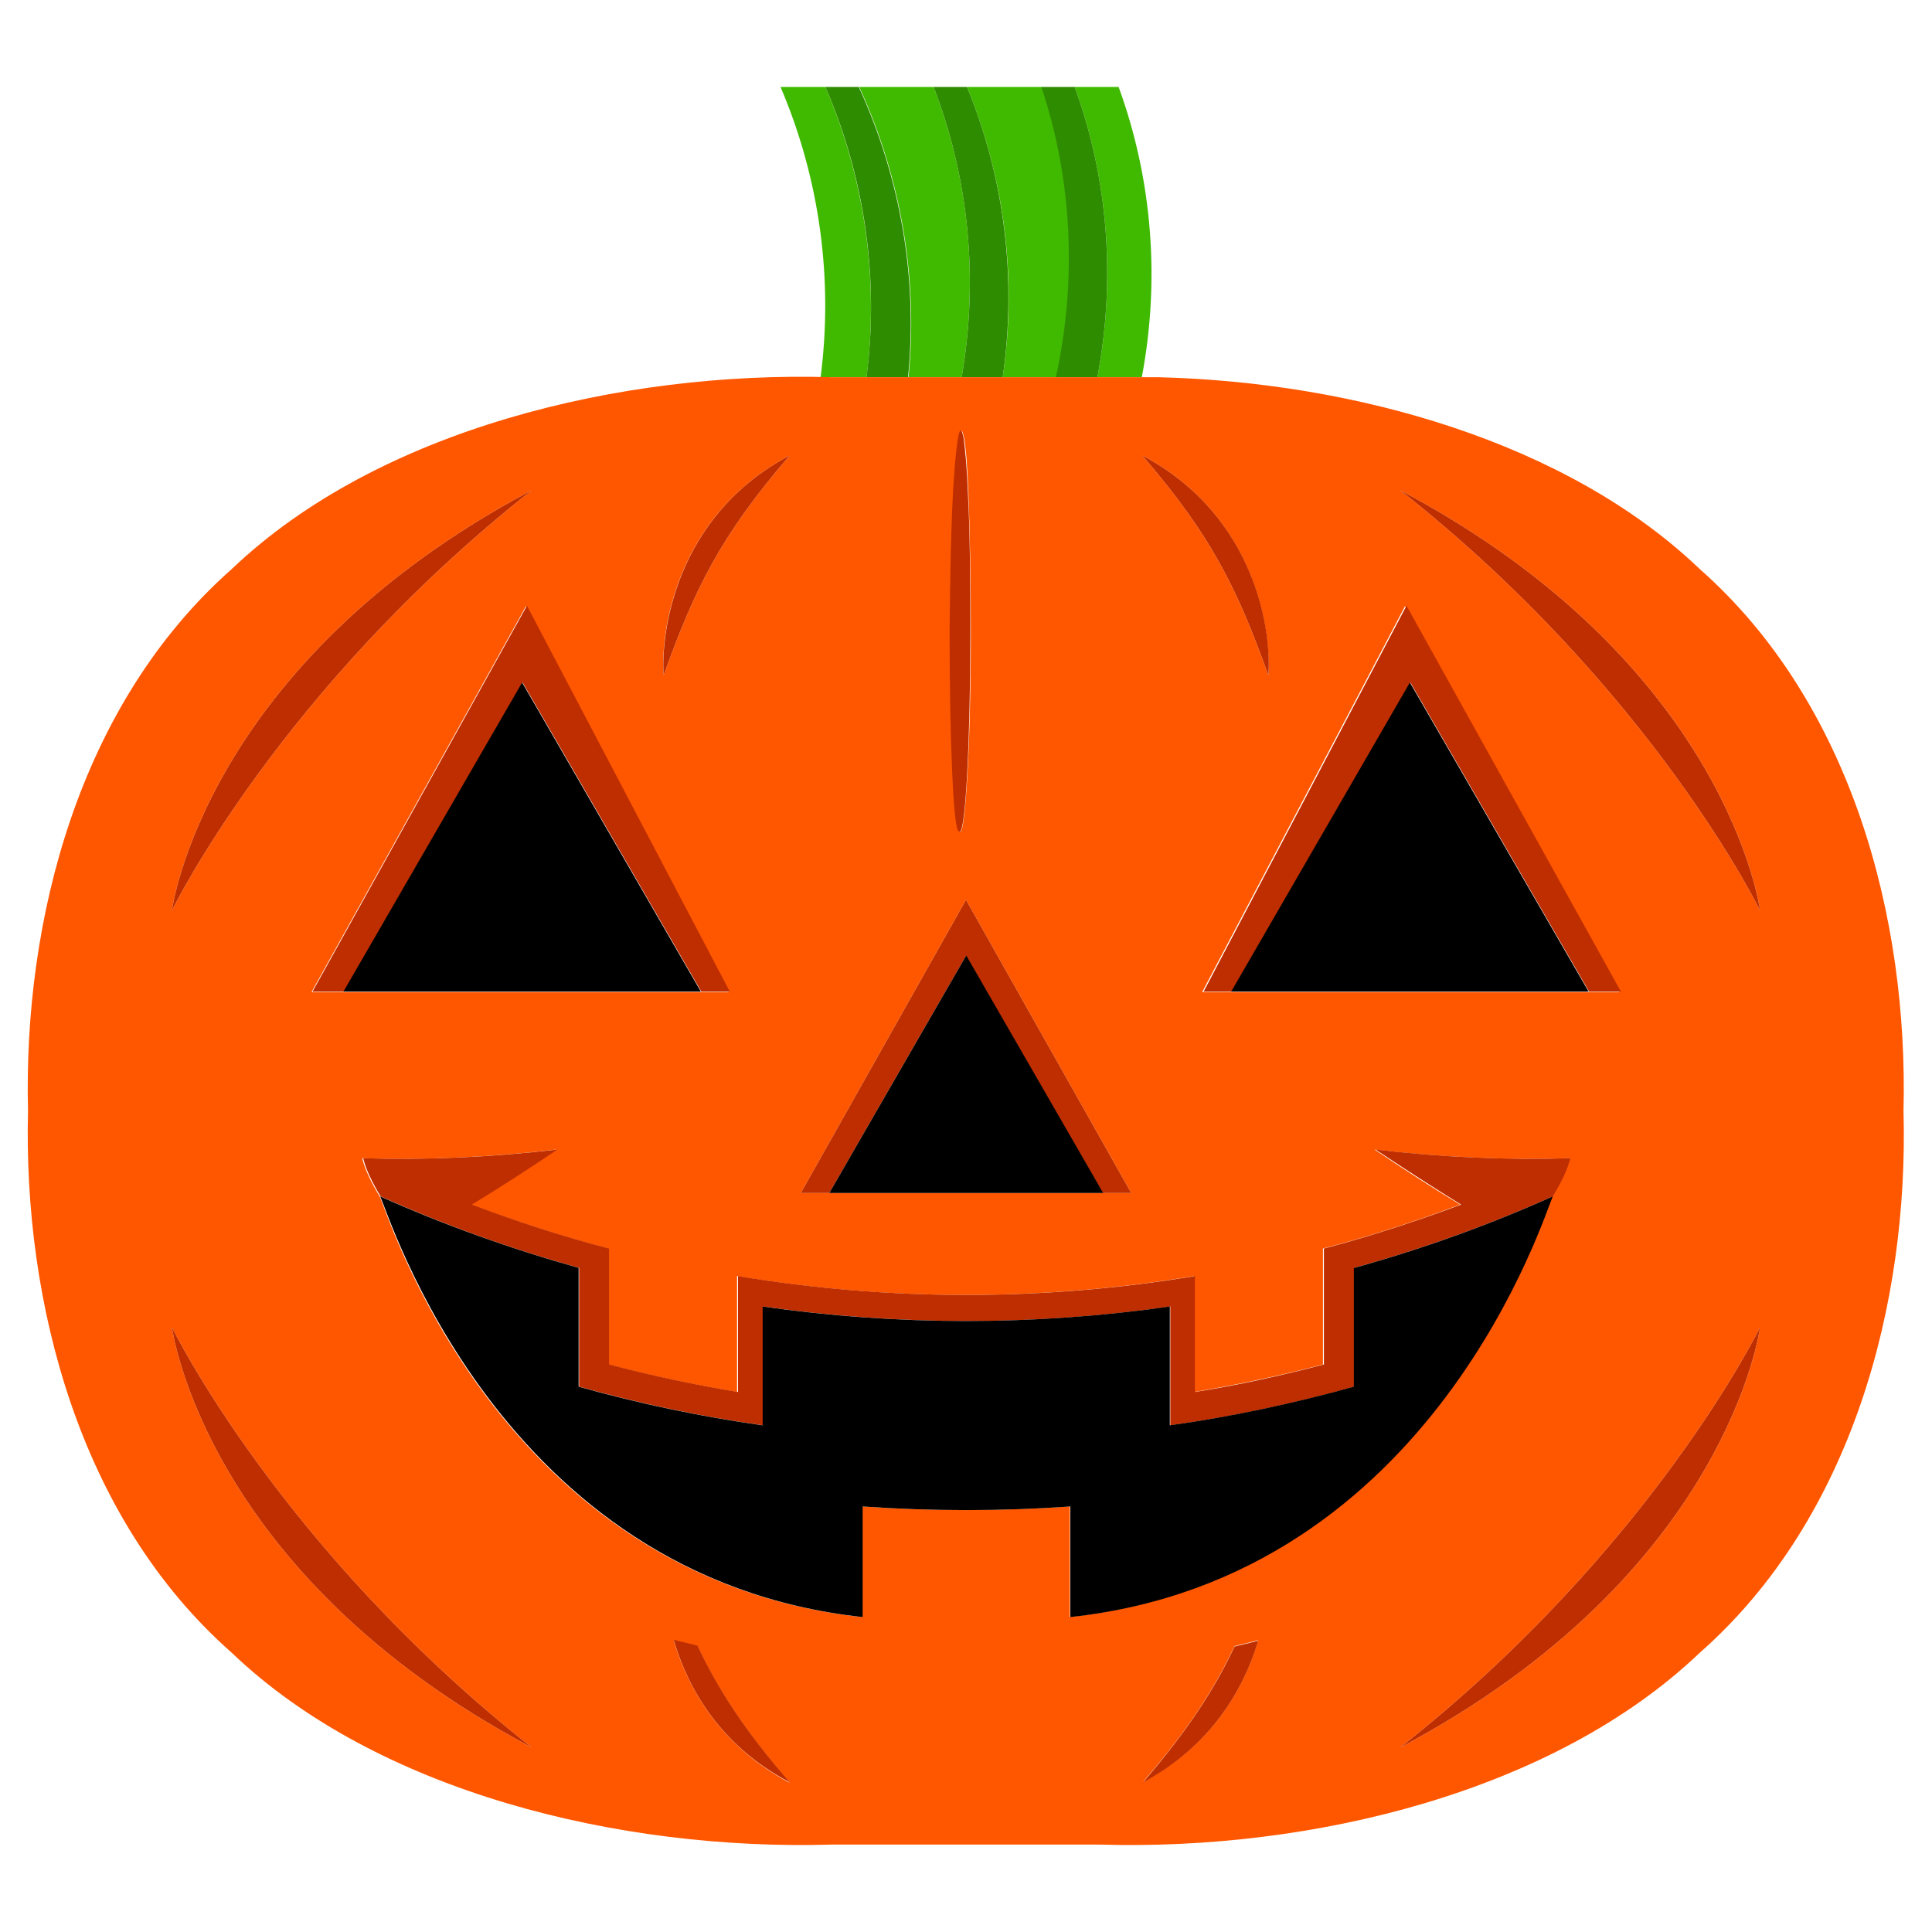 <?xml version="1.0" encoding="UTF-8"?>
<svg id="Layer_1" xmlns="http://www.w3.org/2000/svg" version="1.1" viewBox="0 0 400 400">
  <!-- Generator: Adobe Illustrator 29.0.0, SVG Export Plug-In . SVG Version: 2.1.0 Build 186)  -->
  <defs>
    <style>
      .st0 {
        fill: #bf2e00;
      }

      .st1 {
        fill: #ff5700;
      }

      .st2 {
        fill: #2e8c00;
      }

      .st3 {
        fill: #40ba00;
      }
    </style>
  </defs>
  <g>
    <path class="st3" d="M177.9,18c8.8,19.2,12.2,40,10.2,60.1h11c3.5-20.1,1.6-40.9-5.8-60.1h-15.4ZM161.6,18c8.2,19.2,10.9,40,8.3,60.1h9.5c2.6-20.1-.3-40.9-8.5-60.1h-9.3ZM231.5,18h-9c7,19.2,8.5,40,4.7,60.1,3,0,6.1,0,9.2,0,3.8-20.1,2.2-40.9-4.8-60.1ZM200.2,18c7.9,19.2,10.4,40,7.4,60.1h11.1c4.4-20.1,3.4-40.9-3-60.1h-15.4Z"/>
    <path class="st2" d="M170.9,18c8.3,19.2,11.1,40,8.5,60.1h8.6c2-20.1-1.4-40.9-10.2-60.1h-6.9ZM193.3,18c7.4,19.2,9.3,40,5.8,60.1h8.5c2.9-20.1.5-40.9-7.4-60.1h-6.9ZM222.5,18h-6.9c6.4,19.2,7.4,40,3,60.1h5.7c1,0,1.9,0,2.9,0,3.8-20.1,2.3-40.9-4.7-60.1Z"/>
  </g>
  <path class="st1" d="M351.9,117.8c-27.5-26.3-71.5-38.7-112.1-39.7-3.1,0-6.1,0-9.2,0-1,0-1.9,0-2.9,0h-55.5c-43.7-1.3-93.9,10.8-124.2,39.7C16.4,145.7,4.8,190.3,5.8,230c-1,39.7,10.6,84.4,42.2,112.2,30.2,28.9,80.5,41,124.2,39.7h55.5c43.7,1.3,93.9-10.8,124.2-39.7,31.6-27.8,43.3-72.5,42.2-112.2,1-39.7-10.6-84.3-42.2-112.2ZM262.6,139.8c-6.4-17.8-11.7-28.8-26.1-45.5,23.8,12.6,26.7,36.9,26.1,45.5ZM328.9,205.4h-74.1,0c0,0-5.9,0-5.9,0l42-79.9,44.4,79.9h-6.6,0ZM199,89.1c.2,0,.4.6.6,1.6.4,2.1.7,6.1.9,11.5.3,7.4.5,17.5.5,28.5,0,22.9-1.1,41.5-2.2,41.5s-2-18.6-1.9-41.5c0-11,.3-21.1.7-28.5.1-2.2.2-4.2.4-5.9.4-4.5.8-7.1,1.2-7.1ZM200,186.3l34.2,60.7h-68.4l34.2-60.7ZM163.5,94.3c-14.4,16.7-19.7,27.7-26.1,45.5-.7-8.6,2.3-32.9,26.1-45.5ZM145.1,205.4h-74,0c0,0-6.6,0-6.6,0l44.4-79.9,42,79.9h-5.9,0ZM110.1,101.5c-52.2,41.2-74.5,87-74.5,87,0,0,6.6-51,74.5-87ZM35.6,274.8s22.3,45.8,74.5,87c-67.9-36-74.5-87-74.5-87ZM139.5,339.6c1.6.4,3.2.8,4.9,1.2,4.4,9.3,9.9,17.6,19.1,28.3-14.3-7.6-21-19.4-24-29.4ZM236.5,369.1c9.2-10.6,14.7-19,19.1-28.3,1.7-.4,3.3-.8,4.9-1.2-3,10.1-9.7,21.9-24,29.4ZM221.5,334.8v-22.9c-14.3,1-28.7,1-43,0v22.9c-75.6-8.2-98.4-84.3-99.9-87.1h0c-1.8-3-3.1-5.7-3.6-7.9,13.1.4,26.6-.2,40.2-1.8-6,4-11.9,7.8-17.7,11.4,9.4,3.5,18.9,6.6,28.4,9.1v24c8.8,2.3,17.8,4.2,26.7,5.7v-24c31.3,5.2,63.3,5.2,94.6,0v24c9-1.5,17.9-3.4,26.7-5.7v-24c9.6-2.5,19.1-5.6,28.4-9.1-5.9-3.6-11.8-7.4-17.7-11.4,13.7,1.6,27.1,2.2,40.2,1.8-.5,2.2-1.8,4.9-3.6,7.9,0,0,0,0,0,0-1.6,2.8-24.4,78.9-99.9,87.1ZM289.9,361.8c52.2-41.2,74.5-87,74.5-87,0,0-6.6,51-74.5,87ZM289.9,101.5c67.9,36,74.5,87,74.5,87,0,0-22.3-45.8-74.5-87Z"/>
  <path class="st0" d="M236.5,94.3c14.4,16.7,19.7,27.7,26.1,45.5.7-8.6-2.3-32.9-26.1-45.5ZM163.5,94.3c-23.8,12.6-26.7,36.9-26.1,45.5,6.4-17.8,11.7-28.8,26.1-45.5ZM236.5,369.1c14.3-7.6,21-19.4,24-29.4-1.6.4-3.2.8-4.9,1.2-4.4,9.3-9.9,17.6-19.1,28.3ZM139.5,339.6c3,10.1,9.7,21.9,24,29.4-9.2-10.6-14.7-19-19.1-28.3-1.7-.4-3.3-.8-4.9-1.2ZM198.7,172.2c1.2,0,2.2-18.6,2.2-41.5,0-11-.1-21.1-.5-28.5-.2-5.4-.6-9.4-.9-11.5-.2-1-.4-1.6-.6-1.6-.4,0-.8,2.6-1.2,7.1-.1,1.7-.3,3.7-.4,5.9-.4,7.4-.6,17.5-.7,28.5,0,22.9.8,41.5,1.9,41.5ZM364.4,188.5s-6.6-51-74.5-87c52.2,41.2,74.5,87,74.5,87ZM289.9,361.8c67.9-36,74.5-87,74.5-87,0,0-22.3,45.8-74.5,87ZM325,239.8c-13.1.4-26.6-.2-40.2-1.8,6,4,11.9,7.8,17.7,11.4-9.4,3.5-18.9,6.6-28.4,9.1v24c-8.8,2.3-17.8,4.3-26.7,5.7v-24c-31.3,5.2-63.3,5.2-94.6,0v24c-9-1.5-17.9-3.4-26.7-5.7v-24c-9.6-2.5-19.1-5.6-28.4-9.1,5.9-3.6,11.8-7.4,17.7-11.4-13.7,1.6-27.1,2.2-40.2,1.8.5,2.2,1.8,4.9,3.6,7.9,13.4,6,27.1,10.9,41.1,14.8v24.6c12.6,3.5,25.3,6.2,38.1,8v-24.6c28,4,56.4,4,84.3,0v24.6c12.8-1.8,25.6-4.5,38.1-8v-24.6c13.9-3.9,27.7-8.8,41.1-14.8,1.8-3,3.1-5.7,3.6-7.9ZM35.6,274.8s6.6,51,74.5,87c-52.2-41.2-74.5-87-74.5-87ZM200,197.9l28.3,49.1h5.9l-34.2-60.7-34.2,60.7h5.9l28.3-49.1ZM249.1,205.3h5.9l37-64,37,64h6.6l-44.4-79.9-42,79.9ZM64.6,205.3h6.6l37-64,37,64h5.9l-42-79.9-44.4,79.9ZM110.1,101.5c-67.9,36-74.5,87-74.5,87,0,0,22.3-45.8,74.5-87Z"/>
  <path d="M328.9,205.3l-37-64-37,64h0c0,0,74.1,0,74.1,0h0ZM145.1,205.3l-37-64-37,64h0c0,0,74,0,74,0h0ZM280.3,262.5v24.6c-12.6,3.5-25.3,6.2-38.1,8v-24.6c-28,4-56.4,4-84.3,0v24.6c-12.8-1.8-25.6-4.5-38.1-8v-24.6c-13.9-3.9-27.7-8.8-41.1-14.8h0c1.6,2.8,24.4,78.9,99.9,87.1v-22.9c14.3,1,28.7,1,43,0v22.9c75.6-8.2,98.4-84.3,99.9-87.1,0,0,0,0,0,0-13.4,6-27.1,10.9-41.1,14.8ZM200,197.9l-28.3,49.1h56.7l-28.3-49.1Z"/>
</svg>